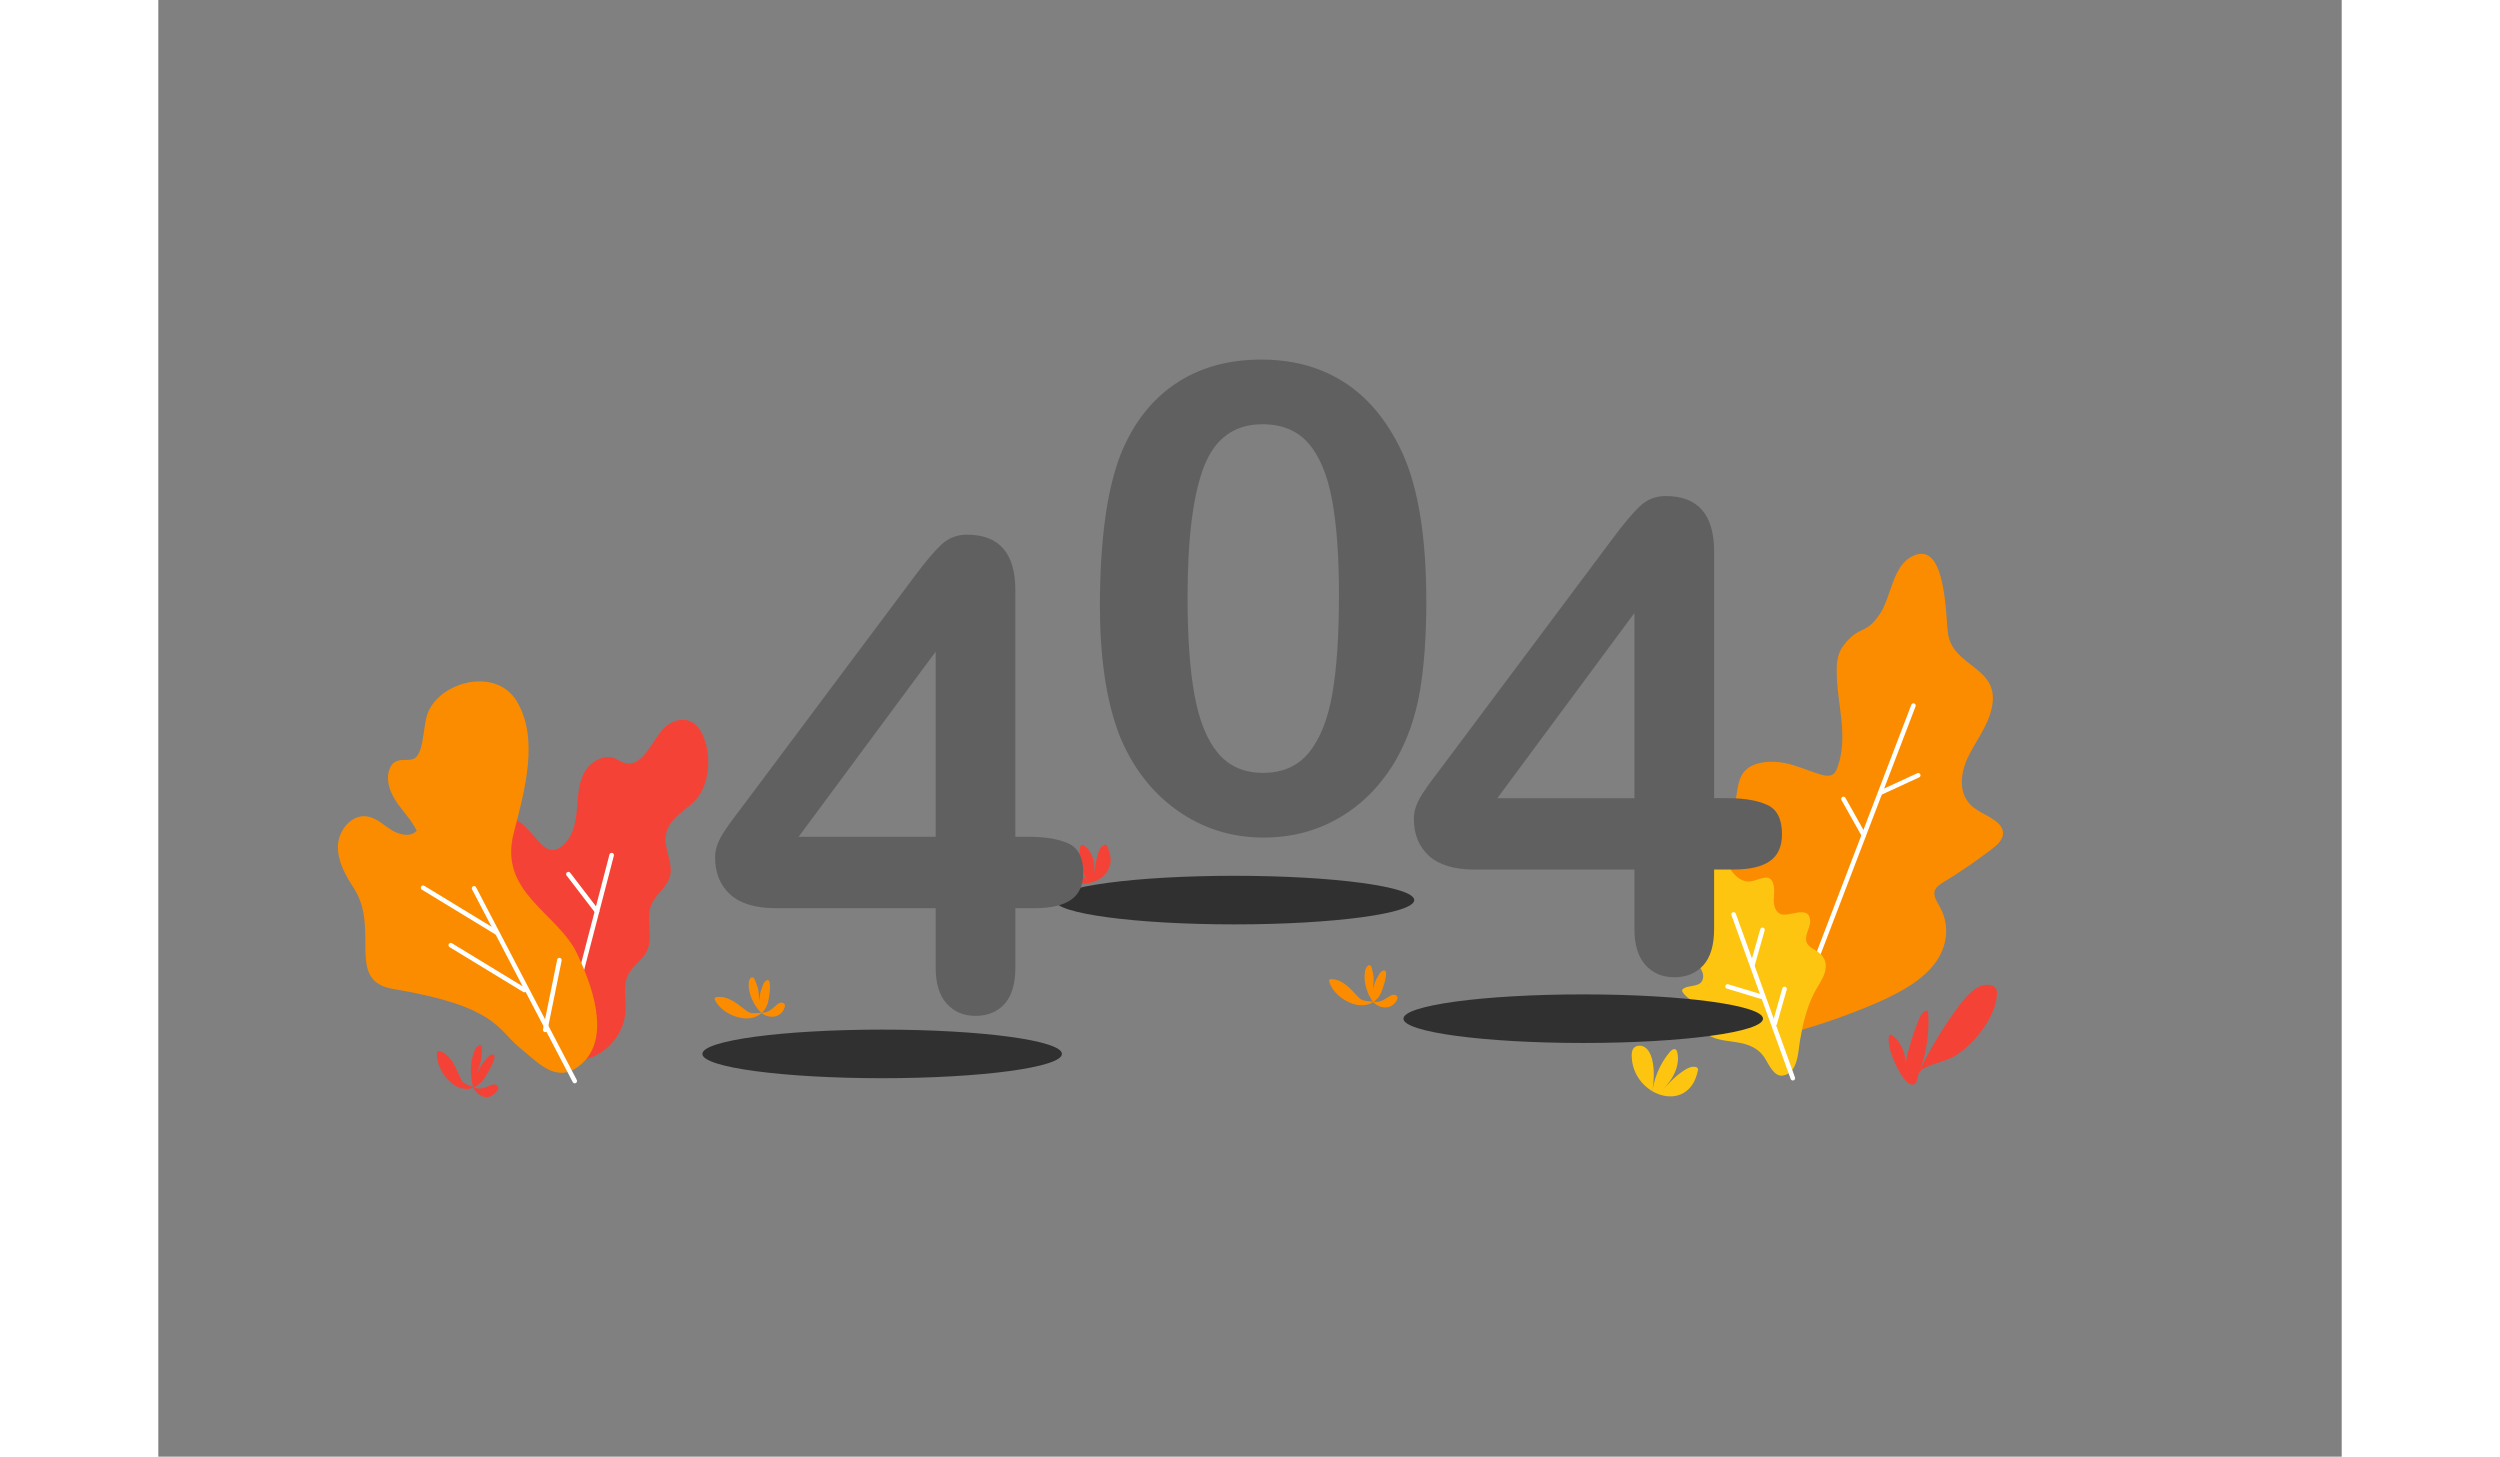 <svg width="1373" height="800" viewBox="50 0 1373 916" fill="none" xmlns="http://www.w3.org/2000/svg">
<rect x="50" y="0" width="1373" height="916" fill="#808080" stroke="none"/>
<g id="ERROR">
<g id="Nature">
<g id="Plant 8">
<path id="Vector" d="M1043.02 496.417C1043.83 491.658 1044.93 486.616 1049.5 483.153C1055.3 478.782 1064.81 478.225 1072.71 479.804C1080.61 481.391 1087.73 484.808 1095.53 487.089C1097.63 487.699 1100.04 488.218 1102.06 487.424C1104.11 486.631 1105.08 484.754 1105.76 483.015C1113.25 463 1105.33 442.008 1105.46 421.856C1105.4 416.371 1106.11 410.315 1109.94 405.624C1119.88 392.725 1123.82 399.712 1132.96 385.517C1139.35 375.601 1140.71 357.004 1151.68 350.52C1174.36 337.103 1173.8 386.936 1175.43 398.362C1178.52 420.04 1208.63 418.942 1202.94 445.22C1200.47 456.631 1192.93 465.937 1187.97 476.173C1183.09 486.448 1181.49 499.819 1191.39 507.691C1197.84 512.817 1209.13 515.723 1210.01 523.206C1210.52 527.615 1206.62 531.132 1202.87 534C1193.52 541.193 1183.71 547.928 1173.44 554.198C1170.84 555.785 1168.08 557.47 1167.17 559.926C1165.92 563.283 1168.51 566.997 1170.41 570.491C1177.42 583.382 1174.44 597.585 1165.3 608.119C1156.22 618.668 1141.67 626.037 1126.61 632.33C1107.25 640.461 1086.79 647.211 1065.35 652.482C1002.45 665.198 1024.2 617.028 1026.88 599.652C1031.76 564.846 1037.14 530.43 1043.02 496.417Z" fill="#FB8C00"/>
<g id="Group">
<path id="Vector_2" d="M1081.32 634.168C1081.15 634.168 1080.97 634.137 1080.81 634.076C1080.07 633.794 1079.7 632.97 1079.98 632.23L1152.36 443.19C1152.65 442.451 1153.48 442.084 1154.21 442.367C1154.95 442.649 1155.32 443.473 1155.03 444.213L1082.65 633.252C1082.44 633.824 1081.9 634.168 1081.32 634.168Z" fill="white"/>
</g>
<g id="Group_2">
<path id="Vector_3" d="M1122.46 526.593C1121.97 526.593 1121.48 526.334 1121.22 525.861L1108.43 503.076C1108.04 502.39 1108.28 501.52 1108.97 501.131C1109.66 500.75 1110.53 500.986 1110.91 501.681L1123.71 524.465C1124.1 525.151 1123.85 526.021 1123.17 526.41C1122.94 526.532 1122.7 526.593 1122.46 526.593Z" fill="white"/>
</g>
<g id="Group_3">
<path id="Vector_4" d="M1132.99 499.903C1132.45 499.903 1131.94 499.598 1131.7 499.072C1131.37 498.355 1131.68 497.508 1132.39 497.173L1156.12 486.219C1156.83 485.891 1157.68 486.196 1158.02 486.921C1158.35 487.638 1158.03 488.485 1157.32 488.82L1133.6 499.774C1133.4 499.865 1133.19 499.903 1132.99 499.903Z" fill="white"/>
</g>
</g>
<g id="Plant 7">
<path id="Vector_5" d="M1038.94 654.885C1033.27 654.13 1027.65 653.314 1023.16 649.835C1020.83 648.035 1019.03 644.389 1021.15 642.36C1022.22 641.338 1023.84 641.231 1025.28 640.911C1030.84 639.675 1026.97 635.091 1023.85 633.573C1018.37 630.903 1011.9 629.065 1008.61 623.931C1008.4 623.611 1008.2 623.252 1008.22 622.871C1008.25 622.299 1008.75 621.872 1009.23 621.559C1012.5 619.438 1018.8 620.667 1020.77 616.83C1025.58 607.455 1004.64 595.914 999.652 591.094C998.698 590.171 997.699 589.171 997.432 587.875C996.905 585.357 999.446 583.13 1001.98 582.672C1005.85 581.978 1009.84 583.664 1013.68 582.451C1016.71 581.498 1018.32 578.256 1018.6 575.274C1019.46 566.303 1013.95 557.524 1013.1 548.675C1012.41 541.437 1015.35 527.005 1025.54 528.919C1030.2 529.797 1032.34 535.044 1034.39 539.324C1036.29 543.29 1038.82 547.691 1042 550.743C1044.32 552.977 1047.49 554.564 1050.71 554.274C1056.96 553.702 1064.36 547.546 1065.94 557.547C1066.42 560.613 1065.77 563.733 1065.87 566.83C1065.97 569.926 1067.1 573.351 1069.9 574.694C1075 577.142 1087.91 568.637 1088.71 578.63C1088.92 581.132 1087.91 583.55 1087.07 585.914C1083.02 597.348 1093.65 595.281 1097.53 602.94C1098.93 605.693 1098.78 609.027 1097.83 611.963C1096.29 616.677 1093.03 620.75 1090.87 625.19C1086.48 634.206 1084.12 644.084 1082.42 653.909C1081.17 661.117 1081.23 674.793 1071.64 676.35C1065.72 677.311 1062.48 668.592 1059.89 664.824C1054.84 657.509 1047.3 655.999 1038.94 654.885Z" fill="#FDC510"/>
<g id="Group_4">
<g id="Group_5">
<path id="Vector_6" d="M1077.85 679.439C1077.26 679.439 1076.71 679.08 1076.5 678.493L1039.27 575.495C1039 574.755 1039.39 573.931 1040.13 573.664C1040.87 573.389 1041.7 573.778 1041.97 574.526L1079.2 677.524C1079.46 678.264 1079.08 679.088 1078.33 679.355C1078.17 679.408 1078.01 679.439 1077.85 679.439Z" fill="white"/>
</g>
<g id="Group_6">
<path id="Vector_7" d="M1052.6 607.814C1052.47 607.814 1052.34 607.799 1052.21 607.76C1051.45 607.547 1051.01 606.754 1051.23 605.998L1057.38 584.305C1057.59 583.542 1058.37 583.1 1059.15 583.321C1059.91 583.534 1060.34 584.328 1060.13 585.083L1053.98 606.776C1053.8 607.402 1053.22 607.814 1052.6 607.814Z" fill="white"/>
</g>
<g id="Group_7">
<path id="Vector_8" d="M1066.49 645.014C1066.36 645.014 1066.23 644.999 1066.1 644.961C1065.33 644.747 1064.9 643.954 1065.11 643.199L1071.26 621.506C1071.48 620.743 1072.26 620.293 1073.03 620.522C1073.8 620.735 1074.23 621.529 1074.02 622.284L1067.87 643.977C1067.68 644.603 1067.1 645.014 1066.49 645.014Z" fill="white"/>
</g>
<g id="Group_8">
<path id="Vector_9" d="M1057.99 628.157C1057.86 628.157 1057.72 628.134 1057.57 628.096L1036.4 621.681C1035.64 621.452 1035.21 620.651 1035.44 619.896C1035.67 619.141 1036.46 618.714 1037.23 618.943L1058.41 625.358C1059.16 625.586 1059.59 626.387 1059.36 627.142C1059.18 627.76 1058.61 628.157 1057.99 628.157Z" fill="white"/>
</g>
</g>
</g>
<g id="Plant 2">
<path id="Vector_10" d="M257.869 532.741C258.311 525.693 260.203 517.287 266.871 514.968C276.668 511.559 283.71 523.946 291.179 531.147C292.888 532.794 294.948 534.289 297.313 534.495C299.671 534.701 301.975 533.588 303.836 532.123C310.352 526.982 312.389 518.057 313.159 509.797C313.938 501.536 313.983 492.848 317.981 485.571C321.972 478.301 331.714 473.328 338.749 477.706C354.58 487.546 359.875 464.137 369.534 456.478C373.6 453.252 379.254 451.513 384.091 453.397C388.836 455.243 391.751 460.056 393.444 464.854C397.29 475.784 396.695 490.025 390.271 499.98C384.228 509.339 370.8 513.061 369.106 525.556C367.939 534.152 374.027 542.825 371.716 551.185C369.785 558.157 362.614 562.512 359.898 569.217C356.243 578.256 361.515 589.24 357.311 598.027C354.572 603.741 348.392 607.173 345.508 612.818C341.961 619.774 344.242 628.134 343.807 635.93C342.884 652.635 327.564 668.104 310.253 666.601C295.459 665.32 288.562 648.356 281.955 636.655C264.239 605.266 255.595 568.729 257.869 532.741Z" fill="#F44336"/>
<g id="Group_9">
<path id="Vector_11" d="M312.9 624.427C312.778 624.427 312.664 624.412 312.542 624.381C311.779 624.183 311.321 623.405 311.519 622.634L333.706 537.356C333.904 536.593 334.682 536.128 335.453 536.334C336.216 536.532 336.674 537.31 336.475 538.08L314.289 623.359C314.113 624 313.533 624.427 312.9 624.427Z" fill="white"/>
</g>
<g id="Group_10">
<path id="Vector_12" d="M325.87 574.557C325.443 574.557 325.016 574.366 324.733 574L306.728 550.529C306.247 549.903 306.369 549.003 306.995 548.523C307.62 548.042 308.521 548.164 309.001 548.79L327.007 572.261C327.487 572.886 327.365 573.786 326.74 574.267C326.48 574.457 326.175 574.557 325.87 574.557Z" fill="white"/>
</g>
<path id="Vector_13" d="M296.542 673.108C289.79 670.255 283.511 663.901 277.156 658.714C263.286 647.379 262.797 632.741 197.672 621.895C167.398 616.853 189.737 584.328 172.968 558.523C167.673 550.376 162.561 541.36 162.966 531.65C163.37 521.94 171.633 511.978 181.253 513.382C187.029 514.221 191.492 518.66 196.406 521.81C201.319 524.961 208.453 526.646 212.527 522.474C209.437 515.944 204.211 510.719 200.114 504.77C196.016 498.828 192.98 491.36 195.124 484.465C198.435 473.809 208.086 480.475 212.16 476.104C217.631 470.246 216.204 454.625 220.248 446.554C229.731 427.63 262.919 420.315 275.31 440.788C289.653 464.487 280.429 497.005 273.471 523.938C263.797 561.383 301.189 573.962 313.411 599.805C322.216 618.439 335.209 652.185 316.135 669.05C308.971 675.404 302.57 675.648 296.542 673.108Z" fill="#FB8C00"/>
<g id="Group_11">
<path id="Vector_14" d="M311.885 681.231C311.367 681.231 310.871 680.949 310.619 680.461L247.287 559.278C246.92 558.576 247.195 557.714 247.889 557.348C248.584 556.982 249.453 557.257 249.82 557.951L313.152 679.134C313.518 679.835 313.243 680.697 312.549 681.064C312.335 681.186 312.114 681.231 311.885 681.231Z" fill="white"/>
</g>
<g id="Group_12">
<path id="Vector_15" d="M280.215 624.008C279.964 624.008 279.704 623.939 279.475 623.802L233.164 595.594C232.493 595.182 232.279 594.305 232.684 593.626C233.096 592.955 233.973 592.741 234.652 593.146L280.963 621.353C281.634 621.765 281.848 622.642 281.444 623.321C281.169 623.764 280.704 624.008 280.215 624.008Z" fill="white"/>
</g>
<g id="Group_13">
<path id="Vector_16" d="M262.797 587.859C262.546 587.859 262.286 587.791 262.057 587.653L215.746 559.446C215.075 559.034 214.861 558.157 215.266 557.478C215.678 556.807 216.555 556.593 217.234 556.997L263.545 585.205C264.216 585.617 264.43 586.494 264.026 587.173C263.751 587.615 263.278 587.859 262.797 587.859Z" fill="white"/>
</g>
<g id="Group_14">
<path id="Vector_17" d="M293.315 649.065C293.224 649.065 293.124 649.057 293.025 649.034C292.255 648.882 291.751 648.127 291.911 647.349L300.845 603.443C300.998 602.673 301.753 602.177 302.532 602.329C303.302 602.482 303.806 603.237 303.645 604.015L294.711 647.921C294.582 648.6 293.979 649.065 293.315 649.065Z" fill="white"/>
</g>
</g>
</g>
<g id="littleNature">
<path id="Plant 6" d="M811.532 606.959C811.731 606.967 811.929 607.013 812.135 607.127C812.768 607.471 813.005 608.256 813.157 608.966C814.538 615.449 814.5 613.863 813.813 622.368C815.263 617.059 814.691 617.989 817.399 613.191C817.926 612.261 818.513 611.307 819.429 610.743C825.349 607.12 819.619 623.176 818.612 625.022C814.897 631.857 807.672 633.55 800.66 631.033C794.511 628.821 788.636 624.038 786.431 617.776C786.233 617.211 786.088 616.502 786.507 616.075C786.797 615.777 787.255 615.739 787.667 615.739C791.383 615.731 794.862 617.623 797.7 620.011C800.538 622.398 802.888 625.32 805.558 627.89C807.45 629.713 811.631 629.606 814.241 629.927C818.681 630.461 820.436 628.745 824.289 626.471C825.128 625.976 826.043 625.526 827.02 625.533C827.996 625.541 829.026 626.159 829.21 627.112C829.316 627.684 829.118 628.264 828.874 628.79C825.715 635.457 817.117 634.565 813.325 629.24C809.709 624.168 807.382 615.716 809.114 609.629C809.472 608.401 810.441 606.937 811.532 606.959Z" fill="#FB8C00"/>
<path id="Plant 5" d="M252.597 657.15C252.787 657.204 252.963 657.311 253.131 657.486C253.642 658.035 253.642 658.981 253.581 659.813C253.009 667.486 253.444 665.678 250.285 675.114C253.253 669.477 252.421 670.385 256.45 665.655C257.235 664.732 258.082 663.802 259.128 663.398C265.925 660.797 255.656 677.486 254.146 679.317C248.545 686.098 241.053 686.19 235.011 681.582C229.708 677.54 225.428 670.652 225.138 663.031C225.115 662.345 225.184 661.506 225.71 661.132C226.077 660.873 226.527 660.941 226.931 661.041C230.525 661.964 233.34 664.977 235.385 668.394C237.429 671.811 238.848 675.694 240.68 679.271C241.977 681.811 246.051 682.742 248.484 683.756C252.627 685.48 254.825 683.977 259.219 682.383C260.18 682.04 261.195 681.758 262.141 682.017C263.087 682.276 263.904 683.222 263.797 684.351C263.736 685.022 263.37 685.633 262.98 686.159C257.968 692.894 249.904 689.721 247.798 682.757C245.791 676.113 246.02 665.983 249.484 659.546C250.171 658.256 251.544 656.853 252.597 657.15Z" fill="#F44336"/>
<path id="Plant 4" d="M638.312 554.885C638.93 548.584 638.915 542.741 640.983 536.593C641.677 534.518 642.669 532.306 644.637 531.361C645.011 531.177 645.453 531.055 645.827 531.223C646.155 531.368 646.361 531.696 646.529 532.024C657.241 552.543 628.493 564.084 615.378 548.653C614.569 547.699 613.806 546.608 613.692 545.358C613.486 543.069 615.668 541.094 617.949 540.827C620.23 540.56 622.466 541.597 624.35 542.901C629.34 546.357 632.659 551.681 635.833 556.845C631.408 550.194 629.126 542.146 629.393 534.168C629.432 532.97 629.836 531.437 631.034 531.338C631.606 531.292 632.132 531.62 632.59 531.971C635.856 534.48 637.694 538.5 638.381 542.566C639.068 546.624 638.709 550.789 638.312 554.885Z" fill="#F44336"/>
<path id="Plant 3" d="M993.083 688.447C998.462 682.909 1002.89 677.303 1009.5 673.07C1011.73 671.643 1014.33 670.324 1016.89 670.995C1017.37 671.124 1017.88 671.353 1018.1 671.819C1018.3 672.223 1018.23 672.703 1018.15 673.146C1012.45 701.415 976.947 689.347 976.527 664.023C976.504 662.452 976.626 660.796 977.473 659.515C979.029 657.166 982.562 657.021 984.881 658.6C987.201 660.179 988.49 662.97 989.245 665.739C991.244 673.062 990.275 680.827 989.283 688.325C990.245 678.401 994.25 668.851 1000.58 661.422C1001.54 660.308 1003.08 659.164 1004.27 660.026C1004.84 660.438 1005.08 661.185 1005.23 661.887C1006.35 666.922 1004.99 672.253 1002.53 676.693C1000.08 681.14 996.577 684.839 993.083 688.447Z" fill="#FDC510"/>
<path id="Plant 1" d="M1199.15 644.435C1202.5 639.202 1205.39 633.138 1206.13 626.357C1206.3 624.717 1206.33 622.909 1205.58 621.582C1204.93 620.43 1203.84 619.889 1202.78 619.591C1195.26 617.471 1188.2 624.74 1182.77 631.933C1173.18 644.641 1164.62 658.699 1157.28 673.794C1161.68 664.763 1163.99 647.44 1162.95 636.822C1162.91 636.403 1162.84 635.953 1162.59 635.686C1162.34 635.419 1161.98 635.434 1161.66 635.51C1159.35 636.098 1157.89 639.065 1156.78 641.811C1153.35 650.316 1150.36 660.14 1148.37 669.683C1149.62 663.687 1145.92 656.472 1142.57 652.902C1136.56 646.517 1137.84 655.426 1139.15 660.659C1140.42 665.793 1148.91 685.869 1154.96 681.384C1156.07 680.56 1156.35 676.075 1157.25 674.633C1158.84 672.131 1161.05 671.308 1163.32 670.377C1169.42 667.875 1175.78 666.845 1181.52 662.909C1188.22 658.317 1194.28 652.055 1199.15 644.435Z" fill="#F44336"/>
<path id="Plant" d="M423.291 614.603C423.489 614.572 423.695 614.595 423.909 614.671C424.588 614.915 424.947 615.648 425.206 616.327C427.586 622.513 427.304 620.949 427.968 629.454C428.563 623.977 428.143 624.992 430.066 619.828C430.44 618.821 430.867 617.791 431.683 617.089C436.963 612.581 433.827 629.34 433.125 631.315C430.531 638.646 423.665 641.453 416.341 640.072C409.924 638.859 403.363 635.053 400.204 629.218C399.922 628.691 399.662 628.012 400.013 627.524C400.25 627.189 400.692 627.074 401.104 627.013C404.767 626.426 408.505 627.738 411.686 629.652C414.868 631.567 417.645 634.076 420.689 636.197C422.848 637.7 426.953 636.937 429.585 636.838C434.056 636.67 435.513 634.694 438.962 631.849C439.717 631.231 440.549 630.636 441.518 630.499C442.487 630.362 443.601 630.796 443.929 631.712C444.127 632.261 444.02 632.864 443.86 633.42C441.792 640.499 433.156 640.972 428.578 636.311C424.206 631.864 420.575 623.893 421.33 617.608C421.475 616.349 422.208 614.755 423.291 614.603Z" fill="#FB8C00"/>
</g>
<g id="numberShadow">
<path id="Vector_18" d="M726.73 581.284C789.164 581.284 839.776 574.444 839.776 566.006C839.776 557.568 789.164 550.728 726.73 550.728C664.297 550.728 613.684 557.568 613.684 566.006C613.684 574.444 664.297 581.284 726.73 581.284Z" fill="#303030"/>
<path id="Vector_19" d="M946.047 655.861C1008.48 655.861 1059.09 649.021 1059.09 640.583C1059.09 632.145 1008.48 625.304 946.047 625.304C883.614 625.304 833.001 632.145 833.001 640.583C833.001 649.021 883.614 655.861 946.047 655.861Z" fill="#303030"/>
<path id="Vector_20" d="M505.178 678.013C567.612 678.013 618.224 671.172 618.224 662.734C618.224 654.296 567.612 647.456 505.178 647.456C442.744 647.456 392.132 654.296 392.132 662.734C392.132 671.172 442.744 678.013 505.178 678.013Z" fill="#303030"/>
</g>
<g id="numbers">
<path id="Vector_21" d="M847.367 378.011C847.367 399.918 846.032 418.759 843.362 434.518C840.684 450.285 835.748 464.579 828.53 477.401C819.444 493.168 807.687 505.327 793.252 513.87C778.824 522.421 762.787 526.692 745.148 526.692C724.838 526.692 706.634 520.949 690.528 509.461C674.423 497.974 662.299 482.077 654.143 461.764C650.001 450.674 646.956 438.416 645.026 424.991C643.088 411.566 642.119 397.035 642.119 381.406C642.119 361.238 643.188 343.068 645.324 326.897C647.46 310.734 650.802 296.844 655.349 285.219C663.23 265.982 674.69 251.321 689.727 241.237C704.765 231.153 722.702 226.111 743.546 226.111C757.309 226.111 769.806 228.346 781.029 232.824C792.252 237.301 802.102 243.846 810.593 252.465C819.077 261.085 826.257 271.733 832.139 284.426C842.286 306.462 847.367 337.66 847.367 378.011ZM792.443 373.999C792.443 349.552 790.97 329.544 788.033 313.976C785.088 298.415 780.152 286.661 773.201 278.705C766.251 270.757 756.63 266.783 744.339 266.783C726.7 266.783 714.439 275.669 707.557 293.434C700.676 311.199 697.235 338.591 697.235 375.593C697.235 400.712 698.707 421.284 701.645 437.317C704.582 453.351 709.526 465.472 716.476 473.687C723.419 481.902 732.841 486.013 744.736 486.013C757.027 486.013 766.648 481.742 773.598 473.191C780.541 464.64 785.424 452.42 788.231 436.516C791.039 420.628 792.443 399.781 792.443 373.999Z" fill="#606060"/>
<path id="Vector_22" d="M978.236 584.084V546.807H877.619C864.923 546.807 855.402 543.939 849.054 538.187C842.706 532.444 839.532 524.633 839.532 514.739C839.532 512.199 839.998 509.629 840.936 507.02C841.874 504.411 843.278 501.681 845.148 498.805C847.017 495.937 848.955 493.16 850.961 490.491C852.968 487.821 855.44 484.549 858.377 480.666L964.61 338.591C971.553 329.239 977.267 322.458 981.746 318.247C986.217 314.037 991.595 311.931 997.882 311.931C1018.19 311.931 1028.35 323.556 1028.35 346.798V501.909H1036.97C1047.25 501.909 1055.51 503.313 1061.72 506.12C1067.93 508.927 1071.04 515.075 1071.04 524.556C1071.04 532.306 1068.5 537.951 1063.43 541.49C1058.35 545.029 1050.73 546.799 1040.58 546.799H1028.35V584.076C1028.35 594.366 1026.08 602.009 1021.54 607.021C1017 612.032 1010.91 614.534 1003.31 614.534C995.822 614.534 989.772 611.963 985.164 606.822C980.54 601.681 978.236 594.099 978.236 584.084ZM892.046 501.917H978.236V385.486L892.046 501.917Z" fill="#606060"/>
<path id="Vector_23" d="M538.839 608.371V571.094H438.214C425.519 571.094 415.997 568.226 409.649 562.474C403.302 556.731 400.128 548.92 400.128 539.026C400.128 536.486 400.593 533.916 401.532 531.307C402.463 528.698 403.866 525.968 405.743 523.092C407.612 520.224 409.55 517.447 411.557 514.778C413.563 512.108 416.035 508.836 418.973 504.953L525.206 362.878C532.156 353.526 537.863 346.745 542.341 342.534C546.82 338.324 552.191 336.219 558.478 336.219C578.787 336.219 588.942 347.843 588.942 371.085V526.197H597.563C607.856 526.197 616.103 527.6 622.321 530.407C628.531 533.214 631.644 539.362 631.644 548.844C631.644 556.593 629.104 562.238 624.03 565.777C618.949 569.317 611.335 571.086 601.18 571.086H588.957V608.363C588.957 618.653 586.684 626.296 582.144 631.308C577.597 636.319 571.524 638.821 563.902 638.821C556.418 638.821 550.375 636.25 545.759 631.109C541.143 625.976 538.839 618.386 538.839 608.371ZM452.649 526.204H538.839V409.773L452.649 526.204Z" fill="#606060"/>
</g>
</g>
</svg>
